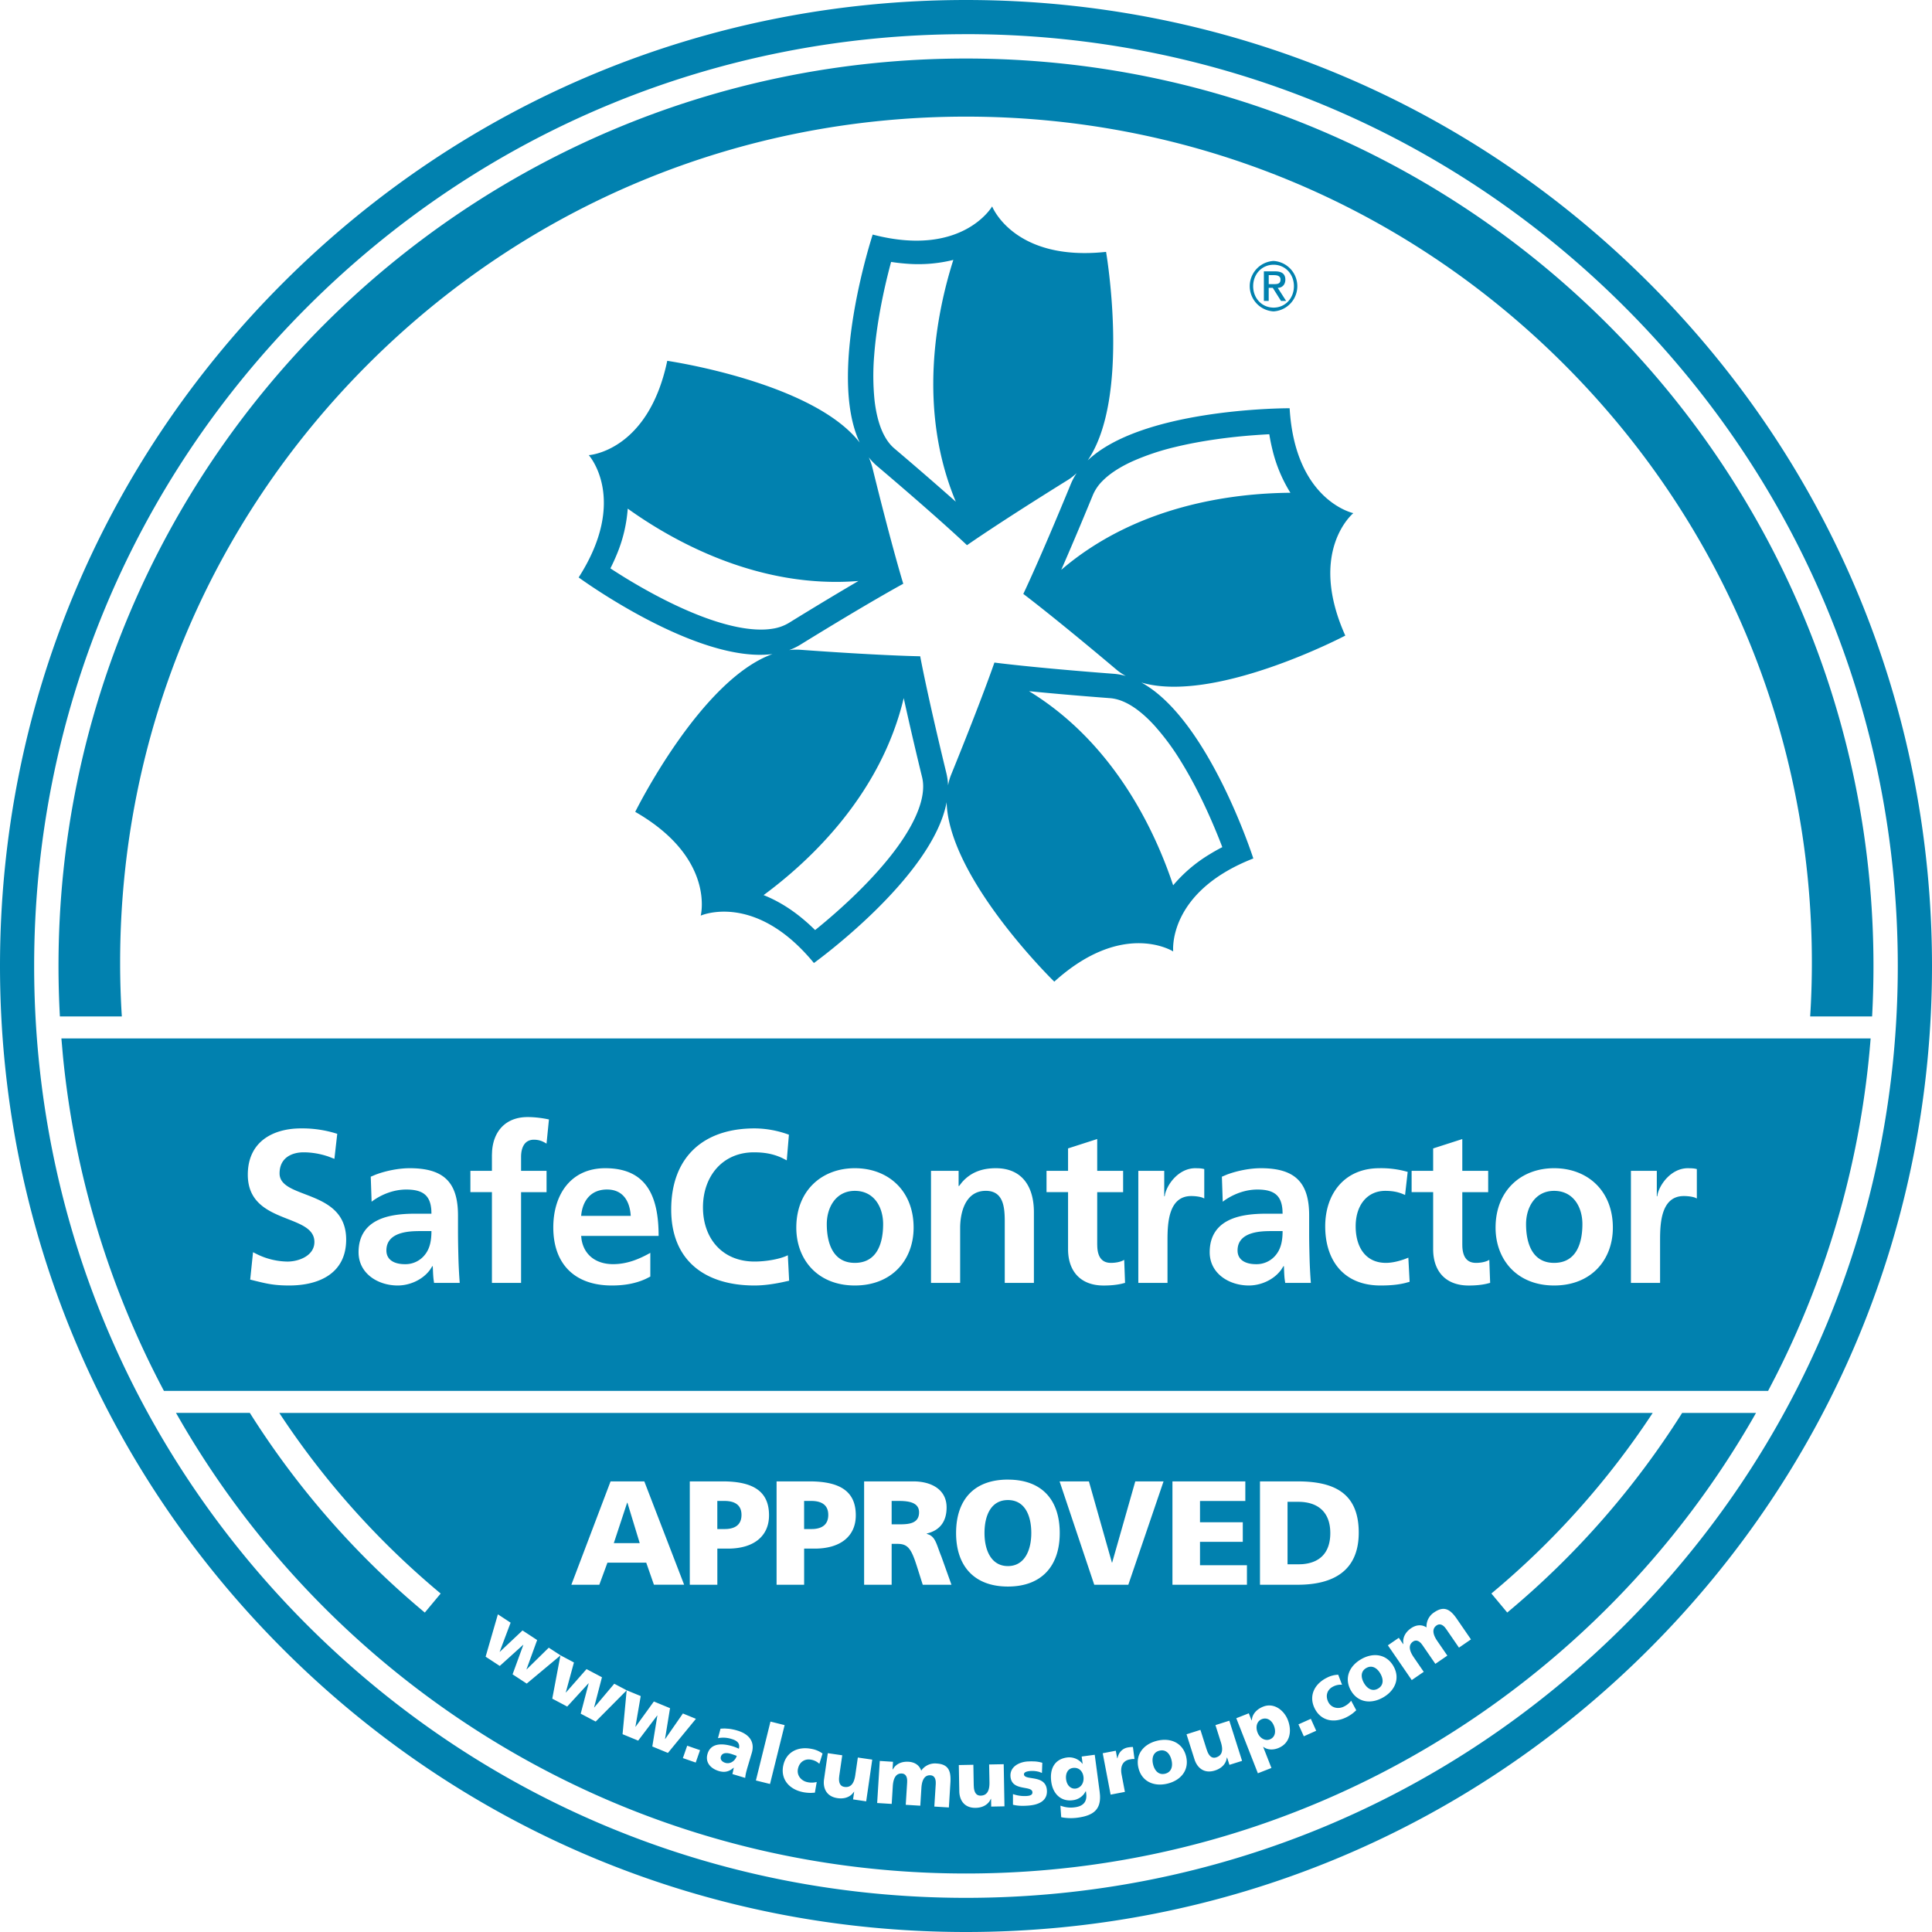 <svg xmlns="http://www.w3.org/2000/svg" viewBox="0 0 68 68"><path fill="#0181AF" d="M34 0c9.082 0 17.62 3.537 24.042 9.959C64.463 16.38 68 24.919 68 33.999c0 9.082-3.537 17.62-9.958 24.042C51.62 64.463 43.082 68 34 68s-17.62-3.537-24.042-9.959C3.537 51.62 0 43.081 0 34c0-9.082 3.537-17.62 9.958-24.041C16.38 3.537 24.918 0 34 0zm0 1.203c-8.76 0-16.996 3.412-23.19 9.606C4.614 17.004 1.202 25.24 1.202 34c0 8.761 3.412 16.997 9.606 23.192 6.195 6.194 14.43 9.606 23.191 9.606 8.76 0 16.996-3.412 23.19-9.606 6.195-6.195 9.607-14.43 9.607-23.191 0-8.76-3.412-16.996-9.606-23.19C50.996 4.614 42.76 1.202 34 1.202zM8.794 49.73a29.87 29.87 0 006.158 7.027l.558-.67c-2.224-1.853-4.13-3.999-5.68-6.357h48.34a29 29 0 01-5.678 6.356l.558.67a29.865 29.865 0 006.156-7.026h2.6C56.318 59.409 45.922 65.941 34 65.941c-11.76 0-22.037-6.357-27.58-15.821l-.226-.391h2.6zm29.737 12.032l-.46.062.035.265a.594.594 0 00-.545-.232c-.457.061-.619.416-.56.853.057.435.35.706.753.652a.578.578 0 00.406-.23l.054-.087h.006l.01.078c.039.288-.1.448-.394.487a.976.976 0 01-.416-.026l-.097-.03.028.405c.124.026.331.05.574.018.55-.074.82-.28.791-.793l-.012-.124-.173-1.298zm-3.204.332l-.513.01.012.626c.006.319-.1.466-.31.47-.123.002-.213-.068-.238-.273l-.006-.096-.013-.717-.512.01.017.925c.006.307.173.589.578.581.2-.004.377-.076.486-.232l.048-.085h.006l.005.273.467-.009-.027-1.483zm-4.362-.114l-.092 1.48.512.032.038-.625c.02-.319.137-.457.32-.445.123.007.18.103.186.236v.069l-.05.796.512.032.039-.626c.02-.318.137-.456.318-.445.125.007.18.103.187.236v.07l-.05.795.512.032.054-.872c.025-.401-.057-.649-.483-.675a.587.587 0 00-.544.251c-.067-.198-.235-.3-.445-.313-.2-.012-.383.046-.504.193l-.055.08h-.006l.017-.272-.466-.03zm5.327.013l-.132.005c-.295.023-.62.187-.594.528.04.533.753.303.772.552.008.102-.093.127-.198.135a1.24 1.24 0 01-.385-.036l-.102-.03v.374c.153.037.311.048.541.03.335-.024.682-.15.653-.545-.043-.562-.79-.323-.807-.553-.006-.082.117-.112.228-.12a.905.905 0 01.312.033l.093.036.013-.358a1.163 1.163 0 00-.26-.047l-.134-.004zm-7.156-.287l-.132.916c-.045.304.075.61.475.667.198.029.386-.014.518-.15l.062-.076h.005l-.039.27.462.068.213-1.468-.507-.074-.09.62c-.045.316-.173.444-.382.414-.12-.018-.199-.102-.19-.307l.01-.096.103-.71-.508-.074zm10.74-.218a1.08 1.08 0 00-.175.016.434.434 0 00-.347.301l-.026.083h-.005l-.051-.268-.46.088.278 1.457.503-.096-.117-.615c-.054-.285.045-.48.28-.526.04-.007.077-.015.116-.017l.058.001-.055-.424zm-12.309.656c-.098.48.21.834.69.932.09.019.188.028.284.028l.14-.008.065-.376a.7.7 0 01-.327.006c-.218-.045-.382-.235-.334-.467.051-.251.25-.367.467-.323a.58.58 0 01.225.093l.062.05.112-.36a.917.917 0 00-.383-.163c-.48-.098-.902.106-1 .588zm10.567.386c.03.226-.093.397-.274.422-.152.02-.305-.092-.336-.32-.027-.2.05-.38.239-.406.229-.03.35.14.37.304zm2.59-1.26c-.476.117-.77.482-.653.96.117.476.547.664 1.023.547.475-.117.77-.482.653-.958-.118-.478-.548-.666-1.024-.549zm-13.606-.676l-.513 2.073.497.123.514-2.072-.498-.124zm-1.611.243l-.147.006-.09.335a.962.962 0 01.484.03c.177.052.306.147.251.342a1.49 1.49 0 00-.223-.088c-.262-.078-.75-.167-.879.267-.092.308.118.522.399.606.168.05.307.032.444-.059l.082-.063-.023.113-.027.115.45.135c.008-.08.023-.156.042-.231l.031-.113.158-.53c.13-.433-.138-.682-.501-.79a1.802 1.802 0 00-.304-.065l-.147-.01zm15.725 1.108c.053.213.006.427-.224.484-.23.056-.37-.112-.423-.325-.053-.216-.005-.43.224-.486.23-.056.37.112.423.327zm3.229-1.877c-.187.073-.336.206-.387.387l-.017.095-.006.003-.098-.25-.44.173.76 1.938.477-.187-.294-.75c.16.126.364.117.53.052.412-.161.499-.587.34-.996-.132-.334-.484-.615-.865-.465zm-1.193.495l-.488.155.189.597c.097.304.037.475-.164.539-.116.037-.223-.005-.304-.194l-.033-.09-.217-.684-.489.155.28.882c.093.293.334.515.719.393.19-.06.34-.18.4-.361l.022-.096.006-.002.083.26.445-.14-.449-1.414zm-17.542 1.167c.074.022.143.049.205.07-.05.167-.218.301-.403.246-.115-.035-.185-.118-.156-.216.04-.136.187-.15.354-.1zm-1.539-.287l-.152.436.452.157.152-.436-.452-.157zm-6.663-4.624l-.432 1.491.498.326.824-.744.005.004-.378 1.035.498.326 1.186-.99-.287 1.52.526.278.75-.818.005.003-.28 1.066.527.277 1.09-1.098-.144 1.543.55.226.67-.885.005.003-.178 1.088.55.227.985-1.2-.458-.188-.623.898-.006-.002.176-1.083-.569-.235-.644.89-.005-.002.186-1.079-.495-.204-.436-.23-.704.835-.005-.003.276-1.06-.543-.287-.725.824-.005-.003.287-1.055-.471-.25-.415-.27-.78.765-.004-.003.375-1.031-.515-.337-.8.753-.004-.003.385-1.024-.448-.294zm27.312 3.918c.087.22.037.414-.143.484-.16.063-.351-.036-.43-.238-.081-.206-.025-.406.15-.475.186-.072.351.046.423.23zm1.301-.24l-.436.195.189.42.436-.195-.189-.42zm.964-1.552a.92.92 0 00-.402.107c-.438.218-.645.639-.426 1.08.218.438.679.527 1.117.309.082-.04.166-.093.241-.153l.105-.092-.18-.336a.704.704 0 01-.254.205c-.199.1-.446.05-.551-.161-.114-.23-.03-.444.17-.542a.579.579 0 01.234-.066l.08.001-.134-.352zm.81-.548c-.426.243-.608.676-.364 1.103.243.425.709.487 1.134.244.425-.243.607-.675.364-1.1-.244-.428-.71-.49-1.135-.247zm.674.51c.11.19.123.408-.083.526-.205.117-.386-.005-.495-.196-.11-.192-.124-.411.081-.528.205-.118.387.005.497.197zm1.897-2.16a.588.588 0 00-.273.533c-.175-.115-.37-.091-.544.028-.165.113-.273.272-.278.462l.006.098-.004.003-.155-.226-.385.265.84 1.223.422-.29-.354-.516c-.18-.263-.174-.444-.024-.548.103-.07.206-.03.293.071l.042.055.452.657.422-.29-.355-.516c-.18-.263-.173-.444-.023-.547.103-.07.205-.03.293.07l.042.055.452.657.422-.29-.495-.72c-.227-.331-.444-.476-.796-.234zm-15.007-4.67c-1.199 0-1.824.715-1.824 1.882 0 1.157.635 1.882 1.824 1.882 1.188 0 1.824-.725 1.824-1.882 0-1.167-.625-1.881-1.824-1.881zm-3.331.063h-1.73v3.638h.969v-1.439h.203c.332 0 .464.134.638.646l.045.136.208.657h1.011l-.354-.99c-.162-.394-.196-.656-.422-.768l-.094-.035v-.01c.47-.11.699-.433.699-.918 0-.625-.527-.917-1.173-.917zm13.527 0h-1.324v3.638h1.324c1.24 0 2.152-.475 2.152-1.835 0-1.407-.886-1.803-2.152-1.803zm-1.84 0h-2.565v3.638h2.622v-.688h-1.652v-.823h1.506v-.688h-1.506v-.75h1.595v-.689zm-5.505 0h-1.032l1.22 3.638h1.199l1.24-3.638h-.995l-.813 2.856h-.01l-.809-2.856zm-9.836 0h-1.157v3.638h.97v-1.272h.374c.907 0 1.444-.438 1.444-1.172 0-.819-.521-1.194-1.631-1.194zm-3.055 0h-1.157v3.638h.97v-1.272h.375c.907 0 1.444-.438 1.444-1.172 0-.819-.522-1.194-1.632-1.194zm-2.758 0H21.49l-1.38 3.638h.984L21.38 55h1.365l.271.777h1.063l-1.402-3.638zm12.798.657c.589 0 .823.531.823 1.162 0 .6-.234 1.162-.823 1.162-.59 0-.824-.563-.824-1.162 0-.63.235-1.162.824-1.162zm10.217.062c.709 0 1.13.375 1.13 1.1 0 .676-.353 1.048-.99 1.095l-.14.005h-.375v-2.2h.375zm-23.609.032l.433 1.422h-.912l.469-1.422h.01zm6.47-.063c.333 0 .599.12.599.49 0 .346-.22.476-.51.497l-.09.003h-.25v-.99h.25zm-3.055 0c.333 0 .6.12.6.49 0 .346-.22.476-.511.497l-.09.003h-.25v-.99h.25zm6.14 0c.37 0 .71.063.71.401 0 .378-.334.418-.63.422h-.335v-.823h.255zM65.84 36.55a31.74 31.74 0 01-3.342 11.89l-.267.515H5.77a31.734 31.734 0 01-3.556-11.799l-.053-.606h63.68zm-27.222 3.54l-1.026.33v.789h-.758v.75h.758v2.007c0 .781.444 1.28 1.248 1.28.245 0 .446-.02.627-.06l.131-.033-.03-.811c-.107.068-.284.107-.467.107-.355 0-.464-.26-.48-.56l-.003-.091v-1.838h.912v-.751h-.912V40.09zm9.932 1.027c-1.233 0-1.907.904-1.907 2.045 0 1.202.651 2.083 1.946 2.083.35 0 .622-.026.875-.089l.15-.041-.045-.85c-.176.076-.498.184-.789.184-.72 0-1.065-.56-1.065-1.287 0-.743.406-1.248 1.042-1.248.262 0 .444.042.603.105l.094.04.092-.812a3.348 3.348 0 00-.996-.13zm2.918-1.026l-1.026.33v.788h-.758v.75h.758v2.007c0 .781.444 1.28 1.248 1.28.245 0 .446-.02.626-.06l.132-.033-.03-.811c-.108.068-.284.107-.468.107-.355 0-.463-.26-.48-.56l-.002-.091v-1.838h.911v-.751h-.911V40.09zm-7.091 1.026c-.374 0-.822.085-1.193.224l-.178.075.03.88c.345-.26.782-.428 1.218-.428.562 0 .847.185.884.72l.005.13h-.567c-.429 0-.934.038-1.325.23-.39.19-.674.536-.674 1.126 0 .75.682 1.171 1.379 1.171.42 0 .878-.198 1.138-.556l.08-.125h.015c.006.098.007.284.027.46l.019.13h.903a17.433 17.433 0 01-.046-.881c-.006-.233-.012-.471-.014-.76v-.734c0-1.164-.499-1.662-1.701-1.662zm-33.786-1.401c-.942 0-1.869.436-1.869 1.63 0 1.77 2.344 1.349 2.344 2.367 0 .483-.544.69-.95.69a2.51 2.51 0 01-1.05-.249l-.16-.08-.1.964c.529.13.789.207 1.371.207 1.08 0 2.007-.444 2.007-1.616 0-1.792-2.344-1.401-2.344-2.328 0-.582.475-.743.843-.743.3 0 .6.054.88.15l.207.08.1-.881a4.03 4.03 0 00-1.28-.191zm3.829 1.401c-.375 0-.822.085-1.193.224l-.178.075.03.88c.345-.26.781-.428 1.218-.428.562 0 .846.185.884.72l.004.13h-.567c-.428 0-.934.038-1.324.23-.39.19-.674.536-.674 1.126 0 .75.681 1.171 1.378 1.171.42 0 .879-.198 1.139-.556l.08-.125h.014c.007.098.008.284.028.46l.018.13h.904a17.435 17.435 0 01-.046-.881c-.007-.291-.015-.59-.015-.988v-.506c0-1.164-.498-1.662-1.7-1.662zm6.884 0c-1.225 0-1.83.942-1.83 2.083 0 1.294.758 2.045 2.06 2.045.472 0 .855-.078 1.191-.231l.164-.083v-.835c-.383.215-.811.398-1.31.398-.59 0-1.015-.31-1.11-.863l-.015-.132h2.727c0-1.379-.414-2.382-1.877-2.382zm33.395 0c-1.164 0-2.06.789-2.06 2.09 0 1.134.759 2.038 2.06 2.038 1.31 0 2.068-.904 2.068-2.037 0-1.302-.896-2.091-2.068-2.091zm-24.612 0c-1.164 0-2.06.789-2.06 2.09 0 1.134.758 2.038 2.06 2.038 1.31 0 2.069-.904 2.069-2.037 0-1.302-.897-2.091-2.069-2.091zm-3.53-1.401c-1.815 0-2.933 1.026-2.933 2.856 0 1.808 1.203 2.673 2.934 2.673.324 0 .659-.049.98-.116l.237-.052-.046-.897c-.252.13-.75.222-1.171.222-1.142 0-1.816-.82-1.816-1.907 0-1.095.69-1.937 1.792-1.937.329 0 .646.04.985.195l.172.088.076-.903a3.534 3.534 0 00-1.21-.222zm-7.987-.399c-.76 0-1.199.485-1.25 1.195l-.006.146v.551h-.758v.75h.758v3.194h1.026V41.96h.897v-.751h-.897v-.49c0-.306.108-.605.452-.605.178 0 .297.054.384.103l.06.035.085-.85c-.2-.046-.49-.085-.75-.085zm23.502 1.8c-.569 0-.973.535-1.064.906l-.016.082h-.015v-.896h-.912v3.944h1.027v-1.54c.002-.58.044-1.516.835-1.516.146 0 .294.02.394.055l.065.03v-1.034c-.107-.03-.214-.03-.314-.03zm17.337 0c-.569 0-.973.535-1.065.906l-.015.082h-.015v-.896h-.911v3.944h1.026v-1.54c.002-.58.044-1.516.835-1.516.147 0 .294.02.394.055l.065.03v-1.034c-.107-.03-.215-.03-.314-.03zm-24.36 0c-.482 0-.884.143-1.194.5l-.1.128h-.015v-.536h-.972v3.944h1.026v-1.93c0-.505.16-1.31.904-1.31.617 0 .662.573.666 1.042v2.198h1.026v-2.489c0-.888-.406-1.547-1.34-1.547zm-19.864 2.213c0 .307-.045.59-.214.812a.87.87 0 01-.72.353c-.367 0-.651-.146-.651-.483 0-.564.594-.669 1.047-.68l.094-.002h.444zm29.958 0c0 .307-.046.59-.215.812a.87.87 0 01-.72.353c-.367 0-.65-.146-.65-.483 0-.564.593-.669 1.046-.68l.095-.002h.444zm9.556-1.416c.674 0 .996.566.996 1.171 0 .66-.206 1.364-.996 1.364-.78 0-.987-.713-.987-1.364 0-.59.321-1.171.987-1.171zm-24.612 0c.674 0 .996.566.996 1.171 0 .66-.207 1.364-.996 1.364-.78 0-.987-.713-.987-1.364 0-.59.321-1.171.987-1.171zm-8.722-.047c.534 0 .77.37.825.822l.01.105h-1.746c.046-.528.337-.927.911-.927zM34 2.06c17.64 0 31.94 14.3 31.94 31.94 0 .596-.016 1.188-.048 1.775h-2.18c.04-.63.06-1.262.06-1.898 0-7.952-3.097-15.428-8.72-21.052-5.623-5.623-13.1-8.72-21.052-8.72s-15.429 3.097-21.052 8.72c-5.623 5.624-8.72 13.1-8.72 21.052 0 .636.02 1.269.06 1.898h-2.18A32.494 32.494 0 012.059 34C2.06 16.36 16.36 2.06 34 2.06zm.92 5.205s.764 1.95 4.01 1.6c0 0 .878 5.11-.647 7.34 1.865-1.767 6.62-1.834 7.073-1.836h.035c.192 3.26 2.242 3.692 2.242 3.692s-1.618 1.33-.283 4.31c0 0-4.584 2.41-7.177 1.652 2.369 1.294 3.94 6.192 3.94 6.192-3.041 1.19-2.82 3.273-2.82 3.273s-1.764-1.128-4.185 1.063l-.11-.109c-.613-.623-3.61-3.784-3.68-6.207-.496 2.653-4.671 5.66-4.671 5.66-2.072-2.523-3.984-1.668-3.984-1.668s.527-2.027-2.305-3.652c0 0 2.289-4.64 4.83-5.554-2.676.34-6.821-2.697-6.821-2.697 1.76-2.75.356-4.304.356-4.304s2.091-.125 2.762-3.32c0 0 5.12.742 6.774 2.877-1.15-2.442.457-7.321.457-7.321 3.159.824 4.204-.991 4.204-.991zm-3.112 17.305c-.814 3.42-3.323 5.749-4.932 6.935.455.18.937.46 1.42.87.131.11.262.23.393.36.128-.102.271-.22.427-.353.591-.502 1.348-1.202 1.99-1.962.357-.42.677-.859.916-1.282.24-.423.395-.828.447-1.171.036-.23.03-.429-.014-.61-.291-1.196-.501-2.119-.647-2.787zm4.41-.243c3.003 1.832 4.442 4.937 5.073 6.833a5.142 5.142 0 011.266-1.081c.145-.09.3-.178.464-.262a18.44 18.44 0 00-.204-.515c-.295-.718-.726-1.655-1.25-2.5a8.506 8.506 0 00-.937-1.267c-.328-.36-.665-.632-.975-.788-.207-.104-.4-.16-.585-.174-1.228-.093-2.17-.178-2.851-.246zm-5.645-8.234l.01.015c.052.119.095.24.126.366.697 2.829 1.083 4.072 1.083 4.072s-1.147.618-3.626 2.147a2.177 2.177 0 01-.389.188c.134-.017.27-.02.404-.01 2.605.189 3.92.222 4.165.227h.042s.233 1.282.921 4.113c.034.141.054.286.06.432.023-.135.062-.265.114-.392C34.58 24.552 35 23.32 35 23.32s1.29.174 4.195.395c.145.01.288.037.43.077a1.999 1.999 0 01-.338-.23c-2.227-1.878-3.27-2.658-3.27-2.658s.565-1.173 1.672-3.867a2.18 2.18 0 01.208-.388c-.099.096-.207.18-.324.252-2.475 1.538-3.538 2.288-3.538 2.288s-.941-.9-3.162-2.784a2.178 2.178 0 01-.3-.313zm-8.479 1.809a5.123 5.123 0 01-.388 1.619c-.065.158-.139.32-.222.484.137.09.295.19.468.298.66.407 1.56.911 2.481 1.287.51.21 1.026.378 1.502.475.476.098.91.12 1.252.064a1.56 1.56 0 00.576-.203c1.048-.647 1.86-1.131 2.451-1.477-3.505.282-6.495-1.384-8.12-2.547zm22.581-2.618c-.164.008-.35.02-.553.035-.774.058-1.798.18-2.765.416a8.543 8.543 0 00-1.494.5c-.442.2-.806.437-1.05.684a1.55 1.55 0 00-.346.502c-.468 1.14-.84 2.009-1.115 2.636 2.67-2.29 6.068-2.698 8.066-2.713a5.14 5.14 0 01-.638-1.538 6.565 6.565 0 01-.105-.522zM33.554 9.148a5.122 5.122 0 01-1.66.132 6.9 6.9 0 01-.53-.061c-.043.158-.09.339-.138.536-.183.755-.384 1.766-.458 2.759a8.602 8.602 0 00.013 1.575c.055.483.167.902.327 1.21.106.207.228.364.37.485.94.797 1.65 1.42 2.163 1.874-1.353-3.246-.692-6.604-.087-8.51zm11.27.037a.889.889 0 010 1.775.889.889 0 010-1.775zm.003.133c-.413 0-.72.33-.72.755s.307.754.72.754c.408 0 .715-.33.715-.754 0-.426-.307-.755-.715-.755zm.056.233c.239 0 .357.096.357.293 0 .167-.106.287-.268.287l.295.46h-.18l-.29-.46h-.143v.46h-.17v-1.04h.4zm-.027.133h-.201V10h.201c.13 0 .214-.027.214-.162 0-.118-.106-.153-.214-.153z"/></svg>
